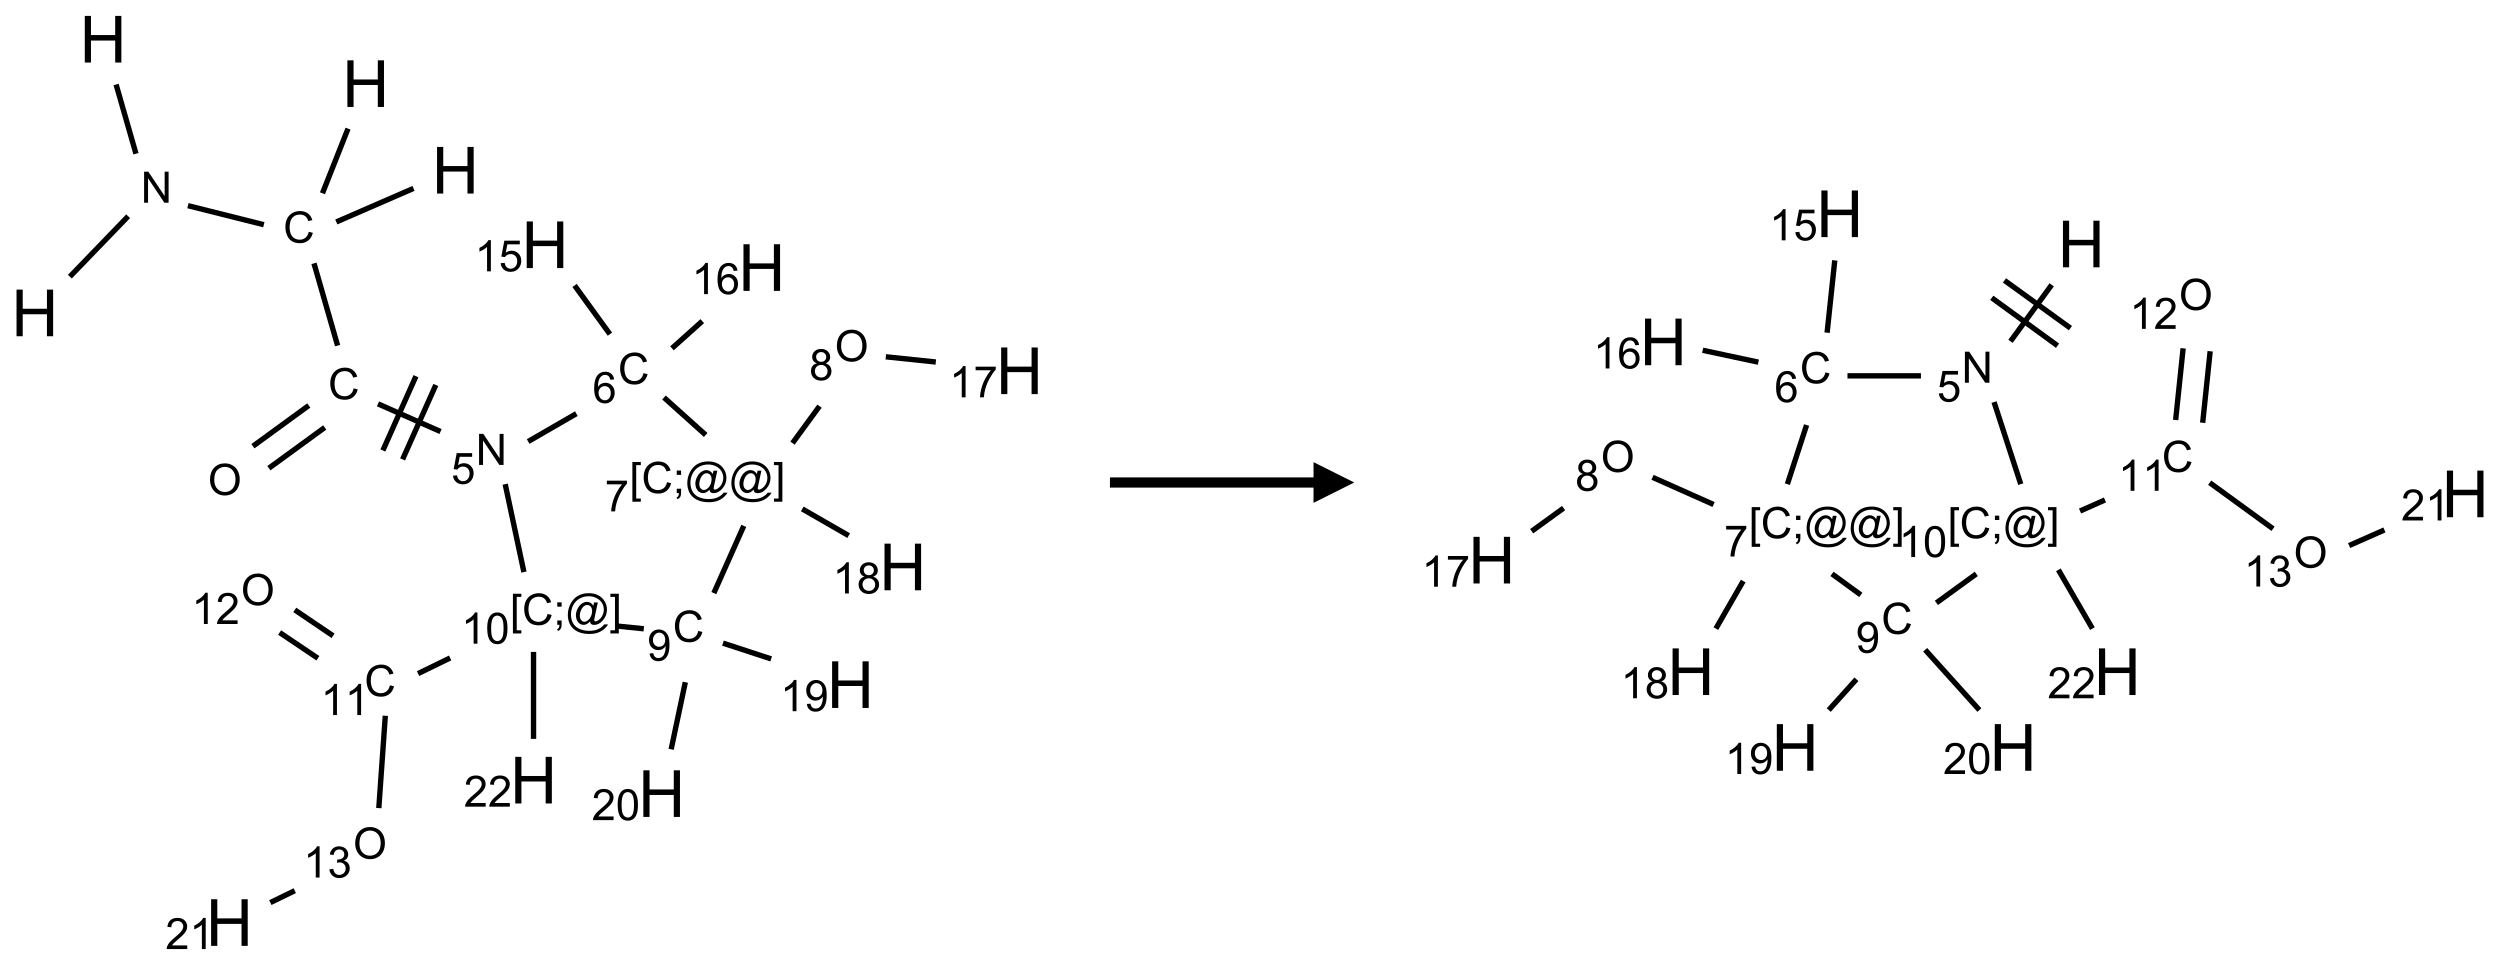 <?xml version="1.0" encoding="UTF-8"?>
<svg xmlns="http://www.w3.org/2000/svg" xmlns:xlink="http://www.w3.org/1999/xlink" width="614" height="237" viewBox="0 0 614 237">
<defs>
<g>
<g id="glyph-0-0">
<path d="M 2 0 L 2 -10 L 10 -10 L 10 0 Z M 2.25 -0.25 L 9.75 -0.25 L 9.75 -9.75 L 2.25 -9.75 Z M 2.25 -0.25 "/>
</g>
<g id="glyph-0-1">
<path d="M 1.281 0 L 1.281 -11.453 L 2.797 -11.453 L 2.797 -6.75 L 8.75 -6.75 L 8.75 -11.453 L 10.266 -11.453 L 10.266 0 L 8.75 0 L 8.75 -5.398 L 2.797 -5.398 L 2.797 0 Z M 1.281 0 "/>
</g>
<g id="glyph-1-0">
<path d="M 1.332 0 L 1.332 -6.668 L 6.668 -6.668 L 6.668 0 Z M 1.5 -0.168 L 6.5 -0.168 L 6.5 -6.5 L 1.5 -6.5 Z M 1.5 -0.168 "/>
</g>
<g id="glyph-1-1">
<path d="M 0.812 0 L 0.812 -7.637 L 1.848 -7.637 L 5.859 -1.641 L 5.859 -7.637 L 6.828 -7.637 L 6.828 0 L 5.793 0 L 1.781 -6 L 1.781 0 Z M 0.812 0 "/>
</g>
<g id="glyph-1-2">
<path d="M 6.27 -2.676 L 7.281 -2.422 C 7.07 -1.594 6.688 -0.961 6.137 -0.523 C 5.586 -0.086 4.914 0.129 4.121 0.129 C 3.297 0.129 2.629 -0.039 2.113 -0.371 C 1.598 -0.707 1.203 -1.191 0.934 -1.828 C 0.664 -2.465 0.531 -3.145 0.531 -3.875 C 0.531 -4.672 0.684 -5.363 0.988 -5.957 C 1.293 -6.547 1.723 -6.996 2.285 -7.305 C 2.844 -7.613 3.461 -7.766 4.137 -7.766 C 4.898 -7.766 5.543 -7.57 6.062 -7.184 C 6.582 -6.793 6.945 -6.246 7.152 -5.543 L 6.156 -5.309 C 5.98 -5.863 5.723 -6.266 5.387 -6.52 C 5.051 -6.773 4.625 -6.902 4.113 -6.902 C 3.527 -6.902 3.039 -6.762 2.645 -6.48 C 2.25 -6.199 1.973 -5.82 1.812 -5.348 C 1.652 -4.871 1.574 -4.383 1.574 -3.879 C 1.574 -3.23 1.668 -2.664 1.855 -2.18 C 2.047 -1.695 2.34 -1.332 2.738 -1.094 C 3.137 -0.855 3.57 -0.734 4.035 -0.734 C 4.602 -0.734 5.082 -0.898 5.473 -1.223 C 5.867 -1.551 6.133 -2.035 6.27 -2.676 Z M 6.27 -2.676 "/>
</g>
<g id="glyph-1-3">
<path d="M 0.516 -3.719 C 0.516 -4.984 0.855 -5.977 1.535 -6.695 C 2.215 -7.414 3.094 -7.77 4.172 -7.77 C 4.875 -7.77 5.512 -7.602 6.078 -7.266 C 6.645 -6.93 7.074 -6.461 7.371 -5.855 C 7.668 -5.254 7.816 -4.57 7.816 -3.809 C 7.816 -3.035 7.66 -2.34 7.348 -1.73 C 7.035 -1.117 6.594 -0.656 6.02 -0.34 C 5.449 -0.027 4.828 0.129 4.168 0.129 C 3.449 0.129 2.805 -0.043 2.238 -0.391 C 1.672 -0.738 1.246 -1.211 0.953 -1.812 C 0.66 -2.414 0.516 -3.047 0.516 -3.719 Z M 1.559 -3.703 C 1.559 -2.781 1.805 -2.059 2.301 -1.527 C 2.793 -1 3.414 -0.734 4.16 -0.734 C 4.922 -0.734 5.547 -1 6.039 -1.535 C 6.531 -2.07 6.777 -2.828 6.777 -3.812 C 6.777 -4.434 6.672 -4.977 6.461 -5.441 C 6.25 -5.902 5.945 -6.262 5.539 -6.52 C 5.133 -6.773 4.68 -6.902 4.176 -6.902 C 3.461 -6.902 2.848 -6.656 2.332 -6.164 C 1.816 -5.672 1.559 -4.852 1.559 -3.703 Z M 1.559 -3.703 "/>
</g>
<g id="glyph-1-4">
<path d="M 0.441 -2 L 1.426 -2.082 C 1.5 -1.605 1.668 -1.242 1.934 -1.004 C 2.199 -0.762 2.52 -0.641 2.895 -0.641 C 3.348 -0.641 3.73 -0.812 4.043 -1.152 C 4.355 -1.492 4.512 -1.941 4.512 -2.504 C 4.512 -3.039 4.359 -3.461 4.059 -3.77 C 3.758 -4.078 3.367 -4.234 2.879 -4.234 C 2.578 -4.234 2.305 -4.164 2.062 -4.027 C 1.82 -3.891 1.629 -3.715 1.488 -3.496 L 0.609 -3.609 L 1.348 -7.531 L 5.145 -7.531 L 5.145 -6.637 L 2.098 -6.637 L 1.688 -4.582 C 2.145 -4.902 2.625 -5.062 3.129 -5.062 C 3.797 -5.062 4.359 -4.832 4.816 -4.371 C 5.277 -3.91 5.504 -3.312 5.504 -2.59 C 5.504 -1.898 5.305 -1.301 4.902 -0.797 C 4.41 -0.18 3.742 0.129 2.895 0.129 C 2.199 0.129 1.633 -0.062 1.195 -0.453 C 0.758 -0.844 0.504 -1.359 0.441 -2 Z M 0.441 -2 "/>
</g>
<g id="glyph-1-5">
<path d="M 5.309 -5.766 L 4.375 -5.691 C 4.293 -6.059 4.172 -6.328 4.02 -6.496 C 3.766 -6.762 3.453 -6.895 3.082 -6.895 C 2.785 -6.895 2.523 -6.812 2.297 -6.645 C 2 -6.43 1.77 -6.117 1.598 -5.703 C 1.43 -5.289 1.34 -4.703 1.332 -3.938 C 1.559 -4.281 1.836 -4.535 2.16 -4.703 C 2.488 -4.871 2.828 -4.953 3.188 -4.953 C 3.812 -4.953 4.344 -4.723 4.785 -4.262 C 5.223 -3.801 5.441 -3.207 5.441 -2.48 C 5.441 -2 5.34 -1.555 5.133 -1.145 C 4.926 -0.73 4.641 -0.418 4.281 -0.199 C 3.922 0.02 3.512 0.129 3.051 0.129 C 2.27 0.129 1.633 -0.156 1.141 -0.73 C 0.648 -1.305 0.402 -2.254 0.402 -3.574 C 0.402 -5.051 0.672 -6.121 1.219 -6.793 C 1.695 -7.375 2.336 -7.668 3.141 -7.668 C 3.742 -7.668 4.234 -7.5 4.617 -7.16 C 5 -6.824 5.23 -6.359 5.309 -5.766 Z M 1.48 -2.473 C 1.48 -2.152 1.547 -1.844 1.684 -1.547 C 1.82 -1.25 2.016 -1.027 2.262 -0.871 C 2.508 -0.719 2.766 -0.641 3.035 -0.641 C 3.434 -0.641 3.773 -0.801 4.059 -1.121 C 4.344 -1.441 4.484 -1.875 4.484 -2.422 C 4.484 -2.949 4.344 -3.367 4.062 -3.668 C 3.781 -3.973 3.426 -4.125 3 -4.125 C 2.578 -4.125 2.219 -3.973 1.922 -3.668 C 1.625 -3.363 1.48 -2.969 1.48 -2.473 Z M 1.48 -2.473 "/>
</g>
<g id="glyph-1-6">
<path d="M 3.973 0 L 3.035 0 L 3.035 -5.973 C 2.809 -5.758 2.516 -5.543 2.148 -5.328 C 1.781 -5.113 1.453 -4.953 1.16 -4.844 L 1.16 -5.75 C 1.684 -5.996 2.145 -6.297 2.535 -6.645 C 2.93 -6.996 3.207 -7.336 3.371 -7.668 L 3.973 -7.668 Z M 3.973 0 "/>
</g>
<g id="glyph-1-7">
<path d="M 0.723 2.121 L 0.723 -7.637 L 2.793 -7.637 L 2.793 -6.859 L 1.66 -6.859 L 1.66 1.344 L 2.793 1.344 L 2.793 2.121 Z M 0.723 2.121 "/>
</g>
<g id="glyph-1-8">
<path d="M 0.949 -4.465 L 0.949 -5.531 L 2.016 -5.531 L 2.016 -4.465 Z M 0.949 0 L 0.949 -1.066 L 2.016 -1.066 L 2.016 0 C 2.016 0.391 1.945 0.711 1.809 0.949 C 1.668 1.191 1.449 1.379 1.145 1.512 L 0.887 1.109 C 1.082 1.023 1.23 0.895 1.324 0.727 C 1.418 0.559 1.469 0.316 1.48 0 Z M 0.949 0 "/>
</g>
<g id="glyph-1-9">
<path d="M 6.047 -0.848 C 5.82 -0.59 5.57 -0.379 5.289 -0.223 C 5.008 -0.062 4.73 0.016 4.449 0.016 C 4.141 0.016 3.84 -0.074 3.547 -0.254 C 3.254 -0.434 3.02 -0.715 2.836 -1.09 C 2.652 -1.465 2.562 -1.875 2.562 -2.324 C 2.562 -2.875 2.703 -3.43 2.988 -3.98 C 3.27 -4.535 3.621 -4.953 4.043 -5.23 C 4.461 -5.508 4.871 -5.645 5.266 -5.645 C 5.566 -5.645 5.855 -5.566 6.129 -5.41 C 6.402 -5.25 6.641 -5.012 6.84 -4.688 L 7.016 -5.496 L 7.949 -5.496 L 7.199 -2 C 7.094 -1.516 7.043 -1.246 7.043 -1.191 C 7.043 -1.098 7.078 -1.02 7.148 -0.949 C 7.219 -0.883 7.305 -0.848 7.406 -0.848 C 7.59 -0.848 7.832 -0.953 8.129 -1.168 C 8.527 -1.445 8.84 -1.816 9.07 -2.285 C 9.301 -2.75 9.418 -3.234 9.418 -3.73 C 9.418 -4.309 9.27 -4.852 8.973 -5.355 C 8.676 -5.859 8.23 -6.262 7.645 -6.562 C 7.055 -6.863 6.406 -7.016 5.691 -7.016 C 4.879 -7.016 4.137 -6.824 3.465 -6.445 C 2.793 -6.066 2.273 -5.52 1.902 -4.809 C 1.535 -4.098 1.348 -3.34 1.348 -2.527 C 1.348 -1.676 1.535 -0.941 1.902 -0.328 C 2.273 0.285 2.809 0.742 3.508 1.035 C 4.207 1.328 4.984 1.473 5.832 1.473 C 6.742 1.473 7.504 1.32 8.121 1.016 C 8.734 0.711 9.195 0.34 9.5 -0.098 L 10.441 -0.098 C 10.266 0.266 9.961 0.637 9.531 1.016 C 9.102 1.395 8.59 1.695 7.996 1.914 C 7.402 2.133 6.688 2.246 5.848 2.246 C 5.078 2.246 4.367 2.145 3.715 1.949 C 3.066 1.75 2.512 1.453 2.051 1.055 C 1.594 0.656 1.25 0.199 1.016 -0.316 C 0.723 -0.973 0.578 -1.684 0.578 -2.441 C 0.578 -3.289 0.75 -4.098 1.098 -4.863 C 1.523 -5.805 2.125 -6.527 2.902 -7.027 C 3.684 -7.527 4.629 -7.777 5.738 -7.777 C 6.602 -7.777 7.375 -7.602 8.059 -7.246 C 8.746 -6.895 9.285 -6.371 9.684 -5.672 C 10.02 -5.07 10.188 -4.418 10.188 -3.715 C 10.188 -2.707 9.832 -1.812 9.125 -1.031 C 8.492 -0.328 7.801 0.02 7.051 0.02 C 6.812 0.02 6.617 -0.016 6.473 -0.09 C 6.324 -0.16 6.215 -0.266 6.145 -0.402 C 6.102 -0.488 6.066 -0.637 6.047 -0.848 Z M 3.527 -2.262 C 3.527 -1.785 3.641 -1.414 3.863 -1.152 C 4.09 -0.887 4.348 -0.754 4.641 -0.754 C 4.836 -0.754 5.039 -0.812 5.254 -0.93 C 5.469 -1.047 5.676 -1.219 5.871 -1.449 C 6.066 -1.676 6.23 -1.969 6.355 -2.32 C 6.48 -2.672 6.543 -3.027 6.543 -3.379 C 6.543 -3.852 6.426 -4.219 6.191 -4.48 C 5.957 -4.738 5.672 -4.871 5.332 -4.871 C 5.109 -4.871 4.902 -4.812 4.707 -4.699 C 4.512 -4.586 4.32 -4.406 4.137 -4.156 C 3.953 -3.906 3.805 -3.602 3.691 -3.246 C 3.582 -2.887 3.527 -2.559 3.527 -2.262 Z M 3.527 -2.262 "/>
</g>
<g id="glyph-1-10">
<path d="M 2.27 2.121 L 0.203 2.121 L 0.203 1.344 L 1.332 1.344 L 1.332 -6.859 L 0.203 -6.859 L 0.203 -7.637 L 2.27 -7.637 Z M 2.27 2.121 "/>
</g>
<g id="glyph-1-11">
<path d="M 0.504 -6.637 L 0.504 -7.535 L 5.449 -7.535 L 5.449 -6.809 C 4.961 -6.289 4.48 -5.602 4.004 -4.746 C 3.527 -3.887 3.156 -3.004 2.895 -2.098 C 2.707 -1.461 2.59 -0.762 2.535 0 L 1.574 0 C 1.582 -0.602 1.703 -1.328 1.926 -2.176 C 2.152 -3.027 2.477 -3.848 2.898 -4.637 C 3.32 -5.426 3.77 -6.094 4.246 -6.637 Z M 0.504 -6.637 "/>
</g>
<g id="glyph-1-12">
<path d="M 1.887 -4.141 C 1.496 -4.281 1.207 -4.484 1.02 -4.75 C 0.832 -5.016 0.738 -5.328 0.738 -5.699 C 0.738 -6.254 0.938 -6.719 1.34 -7.098 C 1.738 -7.477 2.27 -7.668 2.934 -7.668 C 3.598 -7.668 4.137 -7.473 4.543 -7.086 C 4.949 -6.699 5.152 -6.227 5.152 -5.672 C 5.152 -5.316 5.059 -5.008 4.871 -4.746 C 4.688 -4.484 4.406 -4.281 4.027 -4.141 C 4.496 -3.988 4.852 -3.742 5.098 -3.402 C 5.34 -3.062 5.465 -2.656 5.465 -2.184 C 5.465 -1.531 5.234 -0.98 4.77 -0.535 C 4.309 -0.09 3.703 0.129 2.949 0.129 C 2.195 0.129 1.586 -0.094 1.125 -0.539 C 0.664 -0.984 0.434 -1.543 0.434 -2.207 C 0.434 -2.703 0.559 -3.121 0.809 -3.457 C 1.062 -3.793 1.422 -4.02 1.887 -4.141 Z M 1.699 -5.73 C 1.699 -5.367 1.812 -5.074 2.047 -4.844 C 2.281 -4.613 2.582 -4.5 2.953 -4.5 C 3.312 -4.5 3.609 -4.613 3.84 -4.84 C 4.07 -5.066 4.188 -5.348 4.188 -5.676 C 4.188 -6.02 4.07 -6.309 3.832 -6.543 C 3.594 -6.777 3.297 -6.895 2.941 -6.895 C 2.586 -6.895 2.289 -6.781 2.051 -6.551 C 1.816 -6.324 1.699 -6.047 1.699 -5.73 Z M 1.395 -2.203 C 1.395 -1.938 1.461 -1.676 1.586 -1.426 C 1.711 -1.176 1.902 -0.984 2.152 -0.848 C 2.402 -0.711 2.672 -0.641 2.957 -0.641 C 3.406 -0.641 3.777 -0.785 4.066 -1.074 C 4.359 -1.363 4.504 -1.727 4.504 -2.172 C 4.504 -2.625 4.355 -2.996 4.055 -3.293 C 3.754 -3.586 3.379 -3.734 2.926 -3.734 C 2.484 -3.734 2.121 -3.59 1.832 -3.297 C 1.543 -3.004 1.395 -2.641 1.395 -2.203 Z M 1.395 -2.203 "/>
</g>
<g id="glyph-1-13">
<path d="M 0.582 -1.766 L 1.484 -1.848 C 1.562 -1.426 1.707 -1.117 1.922 -0.926 C 2.137 -0.734 2.414 -0.641 2.75 -0.641 C 3.039 -0.641 3.289 -0.707 3.508 -0.84 C 3.727 -0.973 3.902 -1.148 4.043 -1.367 C 4.18 -1.586 4.297 -1.887 4.391 -2.262 C 4.484 -2.637 4.531 -3.016 4.531 -3.406 C 4.531 -3.449 4.531 -3.512 4.527 -3.594 C 4.34 -3.297 4.082 -3.055 3.758 -2.867 C 3.434 -2.68 3.082 -2.59 2.703 -2.59 C 2.07 -2.59 1.535 -2.816 1.098 -3.277 C 0.66 -3.734 0.441 -4.34 0.441 -5.09 C 0.441 -5.863 0.672 -6.484 1.129 -6.957 C 1.586 -7.43 2.156 -7.668 2.844 -7.668 C 3.34 -7.668 3.793 -7.531 4.207 -7.266 C 4.617 -7 4.93 -6.617 5.145 -6.121 C 5.355 -5.629 5.465 -4.91 5.465 -3.973 C 5.465 -2.996 5.359 -2.223 5.145 -1.645 C 4.934 -1.066 4.617 -0.625 4.199 -0.324 C 3.781 -0.02 3.293 0.129 2.73 0.129 C 2.133 0.129 1.645 -0.035 1.266 -0.367 C 0.887 -0.699 0.66 -1.164 0.582 -1.766 Z M 4.422 -5.137 C 4.422 -5.676 4.277 -6.102 3.992 -6.418 C 3.707 -6.734 3.359 -6.891 2.957 -6.891 C 2.543 -6.891 2.18 -6.719 1.871 -6.379 C 1.562 -6.039 1.406 -5.598 1.406 -5.059 C 1.406 -4.57 1.555 -4.176 1.848 -3.871 C 2.141 -3.566 2.5 -3.418 2.934 -3.418 C 3.367 -3.418 3.723 -3.57 4.004 -3.871 C 4.281 -4.176 4.422 -4.598 4.422 -5.137 Z M 4.422 -5.137 "/>
</g>
<g id="glyph-1-14">
<path d="M 5.371 -0.902 L 5.371 0 L 0.324 0 C 0.316 -0.227 0.352 -0.441 0.434 -0.652 C 0.562 -0.996 0.766 -1.332 1.051 -1.668 C 1.332 -2 1.742 -2.387 2.277 -2.824 C 3.105 -3.504 3.668 -4.043 3.957 -4.441 C 4.25 -4.84 4.395 -5.215 4.395 -5.566 C 4.395 -5.938 4.262 -6.254 3.996 -6.508 C 3.73 -6.762 3.387 -6.891 2.957 -6.891 C 2.508 -6.891 2.145 -6.754 1.875 -6.484 C 1.605 -6.215 1.469 -5.84 1.465 -5.359 L 0.5 -5.457 C 0.566 -6.176 0.812 -6.727 1.246 -7.102 C 1.676 -7.477 2.254 -7.668 2.98 -7.668 C 3.711 -7.668 4.293 -7.465 4.719 -7.059 C 5.145 -6.652 5.359 -6.148 5.359 -5.547 C 5.359 -5.242 5.297 -4.941 5.172 -4.645 C 5.047 -4.352 4.84 -4.039 4.551 -3.715 C 4.262 -3.387 3.777 -2.938 3.105 -2.371 C 2.543 -1.898 2.18 -1.578 2.02 -1.41 C 1.859 -1.242 1.73 -1.07 1.625 -0.902 Z M 5.371 -0.902 "/>
</g>
<g id="glyph-1-15">
<path d="M 0.441 -3.766 C 0.441 -4.668 0.535 -5.395 0.723 -5.945 C 0.906 -6.496 1.184 -6.922 1.551 -7.219 C 1.918 -7.516 2.375 -7.668 2.934 -7.668 C 3.344 -7.668 3.703 -7.586 4.012 -7.418 C 4.32 -7.254 4.574 -7.016 4.777 -6.707 C 4.977 -6.395 5.137 -6.016 5.25 -5.57 C 5.363 -5.125 5.422 -4.523 5.422 -3.766 C 5.422 -2.871 5.328 -2.148 5.145 -1.598 C 4.961 -1.047 4.688 -0.621 4.32 -0.32 C 3.953 -0.02 3.492 0.129 2.934 0.129 C 2.195 0.129 1.617 -0.133 1.199 -0.66 C 0.695 -1.297 0.441 -2.332 0.441 -3.766 Z M 1.406 -3.766 C 1.406 -2.512 1.555 -1.68 1.848 -1.262 C 2.141 -0.848 2.5 -0.641 2.934 -0.641 C 3.363 -0.641 3.727 -0.848 4.02 -1.266 C 4.312 -1.684 4.457 -2.516 4.457 -3.766 C 4.457 -5.023 4.312 -5.859 4.02 -6.27 C 3.727 -6.684 3.359 -6.891 2.922 -6.891 C 2.492 -6.891 2.148 -6.707 1.891 -6.344 C 1.566 -5.879 1.406 -5.02 1.406 -3.766 Z M 1.406 -3.766 "/>
</g>
<g id="glyph-1-16">
<path d="M 0.449 -2.016 L 1.387 -2.141 C 1.492 -1.609 1.676 -1.227 1.934 -0.992 C 2.191 -0.758 2.508 -0.641 2.879 -0.641 C 3.32 -0.641 3.695 -0.793 3.996 -1.098 C 4.301 -1.402 4.453 -1.781 4.453 -2.234 C 4.453 -2.664 4.312 -3.02 4.031 -3.301 C 3.75 -3.578 3.391 -3.719 2.957 -3.719 C 2.781 -3.719 2.562 -3.684 2.297 -3.613 L 2.402 -4.438 C 2.465 -4.43 2.516 -4.426 2.551 -4.426 C 2.949 -4.426 3.312 -4.531 3.629 -4.738 C 3.949 -4.949 4.109 -5.27 4.109 -5.703 C 4.109 -6.047 3.992 -6.332 3.762 -6.559 C 3.527 -6.785 3.227 -6.895 2.859 -6.895 C 2.496 -6.895 2.191 -6.781 1.949 -6.551 C 1.707 -6.324 1.547 -5.98 1.48 -5.52 L 0.543 -5.688 C 0.656 -6.316 0.918 -6.805 1.324 -7.148 C 1.73 -7.492 2.234 -7.668 2.84 -7.668 C 3.254 -7.668 3.641 -7.578 3.988 -7.398 C 4.34 -7.219 4.609 -6.977 4.793 -6.668 C 4.98 -6.359 5.074 -6.031 5.074 -5.684 C 5.074 -5.352 4.984 -5.051 4.809 -4.781 C 4.629 -4.512 4.367 -4.297 4.02 -4.137 C 4.473 -4.031 4.824 -3.816 5.074 -3.488 C 5.324 -3.16 5.449 -2.75 5.449 -2.254 C 5.449 -1.59 5.203 -1.023 4.719 -0.559 C 4.234 -0.098 3.617 0.137 2.875 0.137 C 2.203 0.137 1.648 -0.062 1.207 -0.465 C 0.762 -0.863 0.512 -1.379 0.449 -2.016 Z M 0.449 -2.016 "/>
</g>
</g>
</defs>
<path fill="none" stroke-width="0.033" stroke-linecap="butt" stroke-linejoin="miter" stroke="rgb(0%, 0%, 0%)" stroke-opacity="1" stroke-miterlimit="10" d="M 0.215 1.458 L 0.573 1.087 " transform="matrix(40, 0, 0, 40, 8.555, 9.631)"/>
<path fill="none" stroke-width="0.033" stroke-linecap="butt" stroke-linejoin="miter" stroke="rgb(0%, 0%, 0%)" stroke-opacity="1" stroke-miterlimit="10" d="M 0.621 0.703 L 0.499 0.278 " transform="matrix(40, 0, 0, 40, 8.555, 9.631)"/>
<path fill="none" stroke-width="0.033" stroke-linecap="butt" stroke-linejoin="miter" stroke="rgb(0%, 0%, 0%)" stroke-opacity="1" stroke-miterlimit="10" d="M 0.94 1.022 L 1.406 1.139 " transform="matrix(40, 0, 0, 40, 8.555, 9.631)"/>
<path fill="none" stroke-width="0.033" stroke-linecap="butt" stroke-linejoin="miter" stroke="rgb(0%, 0%, 0%)" stroke-opacity="1" stroke-miterlimit="10" d="M 1.851 1.122 L 2.325 0.916 " transform="matrix(40, 0, 0, 40, 8.555, 9.631)"/>
<path fill="none" stroke-width="0.033" stroke-linecap="butt" stroke-linejoin="miter" stroke="rgb(0%, 0%, 0%)" stroke-opacity="1" stroke-miterlimit="10" d="M 1.766 0.946 L 1.923 0.549 " transform="matrix(40, 0, 0, 40, 8.555, 9.631)"/>
<path fill="none" stroke-width="0.033" stroke-linecap="butt" stroke-linejoin="miter" stroke="rgb(0%, 0%, 0%)" stroke-opacity="1" stroke-miterlimit="10" d="M 1.714 1.376 L 1.859 1.881 " transform="matrix(40, 0, 0, 40, 8.555, 9.631)"/>
<path fill="none" stroke-width="0.033" stroke-linecap="butt" stroke-linejoin="miter" stroke="rgb(0%, 0%, 0%)" stroke-opacity="1" stroke-miterlimit="10" d="M 1.682 2.249 L 1.339 2.499 " transform="matrix(40, 0, 0, 40, 8.555, 9.631)"/>
<path fill="none" stroke-width="0.033" stroke-linecap="butt" stroke-linejoin="miter" stroke="rgb(0%, 0%, 0%)" stroke-opacity="1" stroke-miterlimit="10" d="M 1.78 2.384 L 1.437 2.634 " transform="matrix(40, 0, 0, 40, 8.555, 9.631)"/>
<path fill="none" stroke-width="0.033" stroke-linecap="butt" stroke-linejoin="miter" stroke="rgb(0%, 0%, 0%)" stroke-opacity="1" stroke-miterlimit="10" d="M 2.107 2.239 L 2.491 2.409 " transform="matrix(40, 0, 0, 40, 8.555, 9.631)"/>
<path fill="none" stroke-width="0.033" stroke-linecap="butt" stroke-linejoin="miter" stroke="rgb(0%, 0%, 0%)" stroke-opacity="1" stroke-miterlimit="10" d="M 2.258 2.58 L 2.462 2.123 " transform="matrix(40, 0, 0, 40, 8.555, 9.631)"/>
<path fill="none" stroke-width="0.033" stroke-linecap="butt" stroke-linejoin="miter" stroke="rgb(0%, 0%, 0%)" stroke-opacity="1" stroke-miterlimit="10" d="M 2.137 2.525 L 2.34 2.069 " transform="matrix(40, 0, 0, 40, 8.555, 9.631)"/>
<path fill="none" stroke-width="0.033" stroke-linecap="butt" stroke-linejoin="miter" stroke="rgb(0%, 0%, 0%)" stroke-opacity="1" stroke-miterlimit="10" d="M 3.029 2.47 L 3.325 2.299 " transform="matrix(40, 0, 0, 40, 8.555, 9.631)"/>
<path fill="none" stroke-width="0.033" stroke-linecap="butt" stroke-linejoin="miter" stroke="rgb(0%, 0%, 0%)" stroke-opacity="1" stroke-miterlimit="10" d="M 3.531 1.811 L 3.314 1.512 " transform="matrix(40, 0, 0, 40, 8.555, 9.631)"/>
<path fill="none" stroke-width="0.033" stroke-linecap="butt" stroke-linejoin="miter" stroke="rgb(0%, 0%, 0%)" stroke-opacity="1" stroke-miterlimit="10" d="M 3.912 1.898 L 4.098 1.731 " transform="matrix(40, 0, 0, 40, 8.555, 9.631)"/>
<path fill="none" stroke-width="0.033" stroke-linecap="butt" stroke-linejoin="miter" stroke="rgb(0%, 0%, 0%)" stroke-opacity="1" stroke-miterlimit="10" d="M 3.863 2.2 L 4.119 2.43 " transform="matrix(40, 0, 0, 40, 8.555, 9.631)"/>
<path fill="none" stroke-width="0.033" stroke-linecap="butt" stroke-linejoin="miter" stroke="rgb(0%, 0%, 0%)" stroke-opacity="1" stroke-miterlimit="10" d="M 4.652 2.48 L 4.818 2.253 " transform="matrix(40, 0, 0, 40, 8.555, 9.631)"/>
<path fill="none" stroke-width="0.033" stroke-linecap="butt" stroke-linejoin="miter" stroke="rgb(0%, 0%, 0%)" stroke-opacity="1" stroke-miterlimit="10" d="M 5.225 1.95 L 5.532 1.982 " transform="matrix(40, 0, 0, 40, 8.555, 9.631)"/>
<path fill="none" stroke-width="0.033" stroke-linecap="butt" stroke-linejoin="miter" stroke="rgb(0%, 0%, 0%)" stroke-opacity="1" stroke-miterlimit="10" d="M 4.712 2.884 L 4.997 3.048 " transform="matrix(40, 0, 0, 40, 8.555, 9.631)"/>
<path fill="none" stroke-width="0.033" stroke-linecap="butt" stroke-linejoin="miter" stroke="rgb(0%, 0%, 0%)" stroke-opacity="1" stroke-miterlimit="10" d="M 4.353 2.988 L 4.169 3.401 " transform="matrix(40, 0, 0, 40, 8.555, 9.631)"/>
<path fill="none" stroke-width="0.033" stroke-linecap="butt" stroke-linejoin="miter" stroke="rgb(0%, 0%, 0%)" stroke-opacity="1" stroke-miterlimit="10" d="M 4.225 3.708 L 4.521 3.805 " transform="matrix(40, 0, 0, 40, 8.555, 9.631)"/>
<path fill="none" stroke-width="0.033" stroke-linecap="butt" stroke-linejoin="miter" stroke="rgb(0%, 0%, 0%)" stroke-opacity="1" stroke-miterlimit="10" d="M 3.994 3.948 L 3.907 4.36 " transform="matrix(40, 0, 0, 40, 8.555, 9.631)"/>
<path fill="none" stroke-width="0.033" stroke-linecap="butt" stroke-linejoin="miter" stroke="rgb(0%, 0%, 0%)" stroke-opacity="1" stroke-miterlimit="10" d="M 3.739 3.62 L 3.573 3.603 " transform="matrix(40, 0, 0, 40, 8.555, 9.631)"/>
<path fill="none" stroke-width="0.033" stroke-linecap="butt" stroke-linejoin="miter" stroke="rgb(0%, 0%, 0%)" stroke-opacity="1" stroke-miterlimit="10" d="M 3.003 3.272 L 2.888 2.732 " transform="matrix(40, 0, 0, 40, 8.555, 9.631)"/>
<path fill="none" stroke-width="0.033" stroke-linecap="butt" stroke-linejoin="miter" stroke="rgb(0%, 0%, 0%)" stroke-opacity="1" stroke-miterlimit="10" d="M 2.55 3.799 L 2.353 3.895 " transform="matrix(40, 0, 0, 40, 8.555, 9.631)"/>
<path fill="none" stroke-width="0.033" stroke-linecap="butt" stroke-linejoin="miter" stroke="rgb(0%, 0%, 0%)" stroke-opacity="1" stroke-miterlimit="10" d="M 1.831 3.663 L 1.596 3.504 " transform="matrix(40, 0, 0, 40, 8.555, 9.631)"/>
<path fill="none" stroke-width="0.033" stroke-linecap="butt" stroke-linejoin="miter" stroke="rgb(0%, 0%, 0%)" stroke-opacity="1" stroke-miterlimit="10" d="M 1.738 3.801 L 1.503 3.643 " transform="matrix(40, 0, 0, 40, 8.555, 9.631)"/>
<path fill="none" stroke-width="0.033" stroke-linecap="butt" stroke-linejoin="miter" stroke="rgb(0%, 0%, 0%)" stroke-opacity="1" stroke-miterlimit="10" d="M 2.152 4.154 L 2.112 4.721 " transform="matrix(40, 0, 0, 40, 8.555, 9.631)"/>
<path fill="none" stroke-width="0.033" stroke-linecap="butt" stroke-linejoin="miter" stroke="rgb(0%, 0%, 0%)" stroke-opacity="1" stroke-miterlimit="10" d="M 1.596 5.228 L 1.446 5.301 " transform="matrix(40, 0, 0, 40, 8.555, 9.631)"/>
<path fill="none" stroke-width="0.033" stroke-linecap="butt" stroke-linejoin="miter" stroke="rgb(0%, 0%, 0%)" stroke-opacity="1" stroke-miterlimit="10" d="M 3.062 3.762 L 3.062 4.296 " transform="matrix(40, 0, 0, 40, 8.555, 9.631)"/>
<g fill="rgb(0%, 0%, 0%)" fill-opacity="1">
<use xlink:href="#glyph-0-1" x="2.781" y="82.582"/>
</g>
<g fill="rgb(0%, 0%, 0%)" fill-opacity="1">
<use xlink:href="#glyph-1-1" x="34.578" y="49.793"/>
</g>
<g fill="rgb(0%, 0%, 0%)" fill-opacity="1">
<use xlink:href="#glyph-0-1" x="19.543" y="15.359"/>
</g>
<g fill="rgb(0%, 0%, 0%)" fill-opacity="1">
<use xlink:href="#glyph-1-2" x="69.559" y="59.602"/>
</g>
<g fill="rgb(0%, 0%, 0%)" fill-opacity="1">
<use xlink:href="#glyph-0-1" x="106.062" y="47.535"/>
</g>
<g fill="rgb(0%, 0%, 0%)" fill-opacity="1">
<use xlink:href="#glyph-0-1" x="84.039" y="26.27"/>
</g>
<g fill="rgb(0%, 0%, 0%)" fill-opacity="1">
<use xlink:href="#glyph-1-2" x="80.586" y="98.055"/>
</g>
<g fill="rgb(0%, 0%, 0%)" fill-opacity="1">
<use xlink:href="#glyph-1-3" x="51.062" y="121.57"/>
</g>
<g fill="rgb(0%, 0%, 0%)" fill-opacity="1">
<use xlink:href="#glyph-1-1" x="116.848" y="114.191"/>
</g>
<g fill="rgb(0%, 0%, 0%)" fill-opacity="1">
<use xlink:href="#glyph-1-4" x="110.816" y="118.824"/>
</g>
<g fill="rgb(0%, 0%, 0%)" fill-opacity="1">
<use xlink:href="#glyph-1-2" x="151.77" y="94.324"/>
</g>
<g fill="rgb(0%, 0%, 0%)" fill-opacity="1">
<use xlink:href="#glyph-1-5" x="145.523" y="98.957"/>
</g>
<g fill="rgb(0%, 0%, 0%)" fill-opacity="1">
<use xlink:href="#glyph-0-1" x="128.078" y="65.844"/>
</g>
<g fill="rgb(0%, 0%, 0%)" fill-opacity="1">
<use xlink:href="#glyph-1-6" x="116.586" y="66.637"/>
<use xlink:href="#glyph-1-4" x="122.518" y="66.637"/>
</g>
<g fill="rgb(0%, 0%, 0%)" fill-opacity="1">
<use xlink:href="#glyph-0-1" x="181.316" y="71.441"/>
</g>
<g fill="rgb(0%, 0%, 0%)" fill-opacity="1">
<use xlink:href="#glyph-1-6" x="169.887" y="72.234"/>
<use xlink:href="#glyph-1-5" x="175.819" y="72.234"/>
</g>
<g fill="rgb(0%, 0%, 0%)" fill-opacity="1">
<use xlink:href="#glyph-1-7" x="154.59" y="121.098"/>
<use xlink:href="#glyph-1-2" x="157.553" y="121.098"/>
<use xlink:href="#glyph-1-8" x="165.257" y="121.098"/>
<use xlink:href="#glyph-1-9" x="168.22" y="121.098"/>
<use xlink:href="#glyph-1-9" x="179.048" y="121.098"/>
<use xlink:href="#glyph-1-10" x="189.876" y="121.098"/>
</g>
<g fill="rgb(0%, 0%, 0%)" fill-opacity="1">
<use xlink:href="#glyph-1-11" x="148.535" y="125.594"/>
</g>
<g fill="rgb(0%, 0%, 0%)" fill-opacity="1">
<use xlink:href="#glyph-1-3" x="205.02" y="88.73"/>
</g>
<g fill="rgb(0%, 0%, 0%)" fill-opacity="1">
<use xlink:href="#glyph-1-12" x="198.738" y="93.363"/>
</g>
<g fill="rgb(0%, 0%, 0%)" fill-opacity="1">
<use xlink:href="#glyph-0-1" x="244.605" y="96.793"/>
</g>
<g fill="rgb(0%, 0%, 0%)" fill-opacity="1">
<use xlink:href="#glyph-1-6" x="233.172" y="97.582"/>
<use xlink:href="#glyph-1-11" x="239.104" y="97.582"/>
</g>
<g fill="rgb(0%, 0%, 0%)" fill-opacity="1">
<use xlink:href="#glyph-0-1" x="215.957" y="144.973"/>
</g>
<g fill="rgb(0%, 0%, 0%)" fill-opacity="1">
<use xlink:href="#glyph-1-6" x="204.504" y="145.762"/>
<use xlink:href="#glyph-1-12" x="210.436" y="145.762"/>
</g>
<g fill="rgb(0%, 0%, 0%)" fill-opacity="1">
<use xlink:href="#glyph-1-2" x="165.227" y="157.629"/>
</g>
<g fill="rgb(0%, 0%, 0%)" fill-opacity="1">
<use xlink:href="#glyph-1-13" x="158.957" y="162.266"/>
</g>
<g fill="rgb(0%, 0%, 0%)" fill-opacity="1">
<use xlink:href="#glyph-0-1" x="203.086" y="173.875"/>
</g>
<g fill="rgb(0%, 0%, 0%)" fill-opacity="1">
<use xlink:href="#glyph-1-6" x="191.637" y="174.664"/>
<use xlink:href="#glyph-1-13" x="197.569" y="174.664"/>
</g>
<g fill="rgb(0%, 0%, 0%)" fill-opacity="1">
<use xlink:href="#glyph-0-1" x="156.73" y="200.641"/>
</g>
<g fill="rgb(0%, 0%, 0%)" fill-opacity="1">
<use xlink:href="#glyph-1-14" x="145.324" y="201.43"/>
<use xlink:href="#glyph-1-15" x="151.257" y="201.43"/>
</g>
<g fill="rgb(0%, 0%, 0%)" fill-opacity="1">
<use xlink:href="#glyph-1-7" x="125.25" y="153.457"/>
<use xlink:href="#glyph-1-2" x="128.214" y="153.457"/>
<use xlink:href="#glyph-1-8" x="135.917" y="153.457"/>
<use xlink:href="#glyph-1-9" x="138.88" y="153.457"/>
<use xlink:href="#glyph-1-10" x="149.708" y="153.457"/>
</g>
<g fill="rgb(0%, 0%, 0%)" fill-opacity="1">
<use xlink:href="#glyph-1-6" x="113.285" y="158.086"/>
<use xlink:href="#glyph-1-15" x="119.217" y="158.086"/>
</g>
<g fill="rgb(0%, 0%, 0%)" fill-opacity="1">
<use xlink:href="#glyph-1-2" x="89.492" y="170.984"/>
</g>
<g fill="rgb(0%, 0%, 0%)" fill-opacity="1">
<use xlink:href="#glyph-1-6" x="78.781" y="175.621"/>
<use xlink:href="#glyph-1-6" x="84.714" y="175.621"/>
</g>
<g fill="rgb(0%, 0%, 0%)" fill-opacity="1">
<use xlink:href="#glyph-1-3" x="59.168" y="148.621"/>
</g>
<g fill="rgb(0%, 0%, 0%)" fill-opacity="1">
<use xlink:href="#glyph-1-6" x="47.047" y="153.25"/>
<use xlink:href="#glyph-1-14" x="52.979" y="153.25"/>
</g>
<g fill="rgb(0%, 0%, 0%)" fill-opacity="1">
<use xlink:href="#glyph-1-3" x="86.719" y="210.891"/>
</g>
<g fill="rgb(0%, 0%, 0%)" fill-opacity="1">
<use xlink:href="#glyph-1-6" x="74.516" y="215.523"/>
<use xlink:href="#glyph-1-16" x="80.448" y="215.523"/>
</g>
<g fill="rgb(0%, 0%, 0%)" fill-opacity="1">
<use xlink:href="#glyph-0-1" x="50.57" y="232.305"/>
</g>
<g fill="rgb(0%, 0%, 0%)" fill-opacity="1">
<use xlink:href="#glyph-1-14" x="40.613" y="233.098"/>
<use xlink:href="#glyph-1-6" x="46.546" y="233.098"/>
</g>
<g fill="rgb(0%, 0%, 0%)" fill-opacity="1">
<use xlink:href="#glyph-0-1" x="125.266" y="197.332"/>
</g>
<g fill="rgb(0%, 0%, 0%)" fill-opacity="1">
<use xlink:href="#glyph-1-14" x="113.91" y="198.125"/>
<use xlink:href="#glyph-1-14" x="119.842" y="198.125"/>
</g>
<path fill-rule="nonzero" fill="rgb(0%, 0%, 0%)" fill-opacity="1" d="M 272.602 119.75 L 322.602 119.75 L 322.602 123.5 L 332.602 118.5 L 322.602 113.5 L 322.602 117.25 L 272.602 117.25 "/>
<path fill="none" stroke-width="0.033" stroke-linecap="butt" stroke-linejoin="miter" stroke="rgb(0%, 0%, 0%)" stroke-opacity="1" stroke-miterlimit="10" d="M 3.438 0.436 L 3.185 0.783 " transform="matrix(40, 0, 0, 40, 366.379, 52.508)"/>
<path fill="none" stroke-width="0.033" stroke-linecap="butt" stroke-linejoin="miter" stroke="rgb(0%, 0%, 0%)" stroke-opacity="1" stroke-miterlimit="10" d="M 3.07 0.516 L 3.474 0.81 " transform="matrix(40, 0, 0, 40, 366.379, 52.508)"/>
<path fill="none" stroke-width="0.033" stroke-linecap="butt" stroke-linejoin="miter" stroke="rgb(0%, 0%, 0%)" stroke-opacity="1" stroke-miterlimit="10" d="M 3.148 0.409 L 3.553 0.702 " transform="matrix(40, 0, 0, 40, 366.379, 52.508)"/>
<path fill="none" stroke-width="0.033" stroke-linecap="butt" stroke-linejoin="miter" stroke="rgb(0%, 0%, 0%)" stroke-opacity="1" stroke-miterlimit="10" d="M 2.635 0.995 L 2.184 0.995 " transform="matrix(40, 0, 0, 40, 366.379, 52.508)"/>
<path fill="none" stroke-width="0.033" stroke-linecap="butt" stroke-linejoin="miter" stroke="rgb(0%, 0%, 0%)" stroke-opacity="1" stroke-miterlimit="10" d="M 2.059 0.73 L 2.106 0.286 " transform="matrix(40, 0, 0, 40, 366.379, 52.508)"/>
<path fill="none" stroke-width="0.033" stroke-linecap="butt" stroke-linejoin="miter" stroke="rgb(0%, 0%, 0%)" stroke-opacity="1" stroke-miterlimit="10" d="M 1.637 0.911 L 1.295 0.838 " transform="matrix(40, 0, 0, 40, 366.379, 52.508)"/>
<path fill="none" stroke-width="0.033" stroke-linecap="butt" stroke-linejoin="miter" stroke="rgb(0%, 0%, 0%)" stroke-opacity="1" stroke-miterlimit="10" d="M 1.933 1.297 L 1.815 1.66 " transform="matrix(40, 0, 0, 40, 366.379, 52.508)"/>
<path fill="none" stroke-width="0.033" stroke-linecap="butt" stroke-linejoin="miter" stroke="rgb(0%, 0%, 0%)" stroke-opacity="1" stroke-miterlimit="10" d="M 1.362 1.785 L 0.987 1.618 " transform="matrix(40, 0, 0, 40, 366.379, 52.508)"/>
<path fill="none" stroke-width="0.033" stroke-linecap="butt" stroke-linejoin="miter" stroke="rgb(0%, 0%, 0%)" stroke-opacity="1" stroke-miterlimit="10" d="M 0.441 1.807 L 0.245 1.949 " transform="matrix(40, 0, 0, 40, 366.379, 52.508)"/>
<path fill="none" stroke-width="0.033" stroke-linecap="butt" stroke-linejoin="miter" stroke="rgb(0%, 0%, 0%)" stroke-opacity="1" stroke-miterlimit="10" d="M 1.544 2.255 L 1.376 2.547 " transform="matrix(40, 0, 0, 40, 366.379, 52.508)"/>
<path fill="none" stroke-width="0.033" stroke-linecap="butt" stroke-linejoin="miter" stroke="rgb(0%, 0%, 0%)" stroke-opacity="1" stroke-miterlimit="10" d="M 2.089 2.211 L 2.266 2.34 " transform="matrix(40, 0, 0, 40, 366.379, 52.508)"/>
<path fill="none" stroke-width="0.033" stroke-linecap="butt" stroke-linejoin="miter" stroke="rgb(0%, 0%, 0%)" stroke-opacity="1" stroke-miterlimit="10" d="M 2.239 2.858 L 2.069 3.047 " transform="matrix(40, 0, 0, 40, 366.379, 52.508)"/>
<path fill="none" stroke-width="0.033" stroke-linecap="butt" stroke-linejoin="miter" stroke="rgb(0%, 0%, 0%)" stroke-opacity="1" stroke-miterlimit="10" d="M 2.661 2.677 L 2.994 3.047 " transform="matrix(40, 0, 0, 40, 366.379, 52.508)"/>
<path fill="none" stroke-width="0.033" stroke-linecap="butt" stroke-linejoin="miter" stroke="rgb(0%, 0%, 0%)" stroke-opacity="1" stroke-miterlimit="10" d="M 2.73 2.389 L 2.975 2.211 " transform="matrix(40, 0, 0, 40, 366.379, 52.508)"/>
<path fill="none" stroke-width="0.033" stroke-linecap="butt" stroke-linejoin="miter" stroke="rgb(0%, 0%, 0%)" stroke-opacity="1" stroke-miterlimit="10" d="M 3.248 1.66 L 3.084 1.156 " transform="matrix(40, 0, 0, 40, 366.379, 52.508)"/>
<path fill="none" stroke-width="0.033" stroke-linecap="butt" stroke-linejoin="miter" stroke="rgb(0%, 0%, 0%)" stroke-opacity="1" stroke-miterlimit="10" d="M 3.612 1.825 L 3.765 1.757 " transform="matrix(40, 0, 0, 40, 366.379, 52.508)"/>
<path fill="none" stroke-width="0.033" stroke-linecap="butt" stroke-linejoin="miter" stroke="rgb(0%, 0%, 0%)" stroke-opacity="1" stroke-miterlimit="10" d="M 4.365 1.283 L 4.411 0.844 " transform="matrix(40, 0, 0, 40, 366.379, 52.508)"/>
<path fill="none" stroke-width="0.033" stroke-linecap="butt" stroke-linejoin="miter" stroke="rgb(0%, 0%, 0%)" stroke-opacity="1" stroke-miterlimit="10" d="M 4.199 1.266 L 4.245 0.826 " transform="matrix(40, 0, 0, 40, 366.379, 52.508)"/>
<path fill="none" stroke-width="0.033" stroke-linecap="butt" stroke-linejoin="miter" stroke="rgb(0%, 0%, 0%)" stroke-opacity="1" stroke-miterlimit="10" d="M 4.408 1.651 L 4.797 1.934 " transform="matrix(40, 0, 0, 40, 366.379, 52.508)"/>
<path fill="none" stroke-width="0.033" stroke-linecap="butt" stroke-linejoin="miter" stroke="rgb(0%, 0%, 0%)" stroke-opacity="1" stroke-miterlimit="10" d="M 5.264 2.037 L 5.481 1.941 " transform="matrix(40, 0, 0, 40, 366.379, 52.508)"/>
<path fill="none" stroke-width="0.033" stroke-linecap="butt" stroke-linejoin="miter" stroke="rgb(0%, 0%, 0%)" stroke-opacity="1" stroke-miterlimit="10" d="M 3.479 2.186 L 3.688 2.547 " transform="matrix(40, 0, 0, 40, 366.379, 52.508)"/>
<g fill="rgb(0%, 0%, 0%)" fill-opacity="1">
<use xlink:href="#glyph-0-1" x="505.383" y="65.656"/>
</g>
<g fill="rgb(0%, 0%, 0%)" fill-opacity="1">
<use xlink:href="#glyph-1-1" x="481.77" y="94"/>
</g>
<g fill="rgb(0%, 0%, 0%)" fill-opacity="1">
<use xlink:href="#glyph-1-4" x="475.738" y="98.637"/>
</g>
<g fill="rgb(0%, 0%, 0%)" fill-opacity="1">
<use xlink:href="#glyph-1-2" x="442.051" y="94.133"/>
</g>
<g fill="rgb(0%, 0%, 0%)" fill-opacity="1">
<use xlink:href="#glyph-1-5" x="435.805" y="98.77"/>
</g>
<g fill="rgb(0%, 0%, 0%)" fill-opacity="1">
<use xlink:href="#glyph-0-1" x="446.051" y="58.234"/>
</g>
<g fill="rgb(0%, 0%, 0%)" fill-opacity="1">
<use xlink:href="#glyph-1-6" x="434.559" y="59.027"/>
<use xlink:href="#glyph-1-4" x="440.491" y="59.027"/>
</g>
<g fill="rgb(0%, 0%, 0%)" fill-opacity="1">
<use xlink:href="#glyph-0-1" x="402.742" y="89.699"/>
</g>
<g fill="rgb(0%, 0%, 0%)" fill-opacity="1">
<use xlink:href="#glyph-1-6" x="391.312" y="90.492"/>
<use xlink:href="#glyph-1-5" x="397.245" y="90.492"/>
</g>
<g fill="rgb(0%, 0%, 0%)" fill-opacity="1">
<use xlink:href="#glyph-1-7" x="429.492" y="132.184"/>
<use xlink:href="#glyph-1-2" x="432.456" y="132.184"/>
<use xlink:href="#glyph-1-8" x="440.159" y="132.184"/>
<use xlink:href="#glyph-1-9" x="443.122" y="132.184"/>
<use xlink:href="#glyph-1-9" x="453.951" y="132.184"/>
<use xlink:href="#glyph-1-10" x="464.779" y="132.184"/>
</g>
<g fill="rgb(0%, 0%, 0%)" fill-opacity="1">
<use xlink:href="#glyph-1-11" x="423.438" y="136.684"/>
</g>
<g fill="rgb(0%, 0%, 0%)" fill-opacity="1">
<use xlink:href="#glyph-1-3" x="393.164" y="115.91"/>
</g>
<g fill="rgb(0%, 0%, 0%)" fill-opacity="1">
<use xlink:href="#glyph-1-12" x="386.879" y="120.543"/>
</g>
<g fill="rgb(0%, 0%, 0%)" fill-opacity="1">
<use xlink:href="#glyph-0-1" x="360.605" y="143.301"/>
</g>
<g fill="rgb(0%, 0%, 0%)" fill-opacity="1">
<use xlink:href="#glyph-1-6" x="349.172" y="144.094"/>
<use xlink:href="#glyph-1-11" x="355.104" y="144.094"/>
</g>
<g fill="rgb(0%, 0%, 0%)" fill-opacity="1">
<use xlink:href="#glyph-0-1" x="409.508" y="170.699"/>
</g>
<g fill="rgb(0%, 0%, 0%)" fill-opacity="1">
<use xlink:href="#glyph-1-6" x="398.059" y="171.492"/>
<use xlink:href="#glyph-1-12" x="403.991" y="171.492"/>
</g>
<g fill="rgb(0%, 0%, 0%)" fill-opacity="1">
<use xlink:href="#glyph-1-2" x="462.051" y="155.688"/>
</g>
<g fill="rgb(0%, 0%, 0%)" fill-opacity="1">
<use xlink:href="#glyph-1-13" x="455.781" y="160.324"/>
</g>
<g fill="rgb(0%, 0%, 0%)" fill-opacity="1">
<use xlink:href="#glyph-0-1" x="435.105" y="189.297"/>
</g>
<g fill="rgb(0%, 0%, 0%)" fill-opacity="1">
<use xlink:href="#glyph-1-6" x="423.652" y="190.09"/>
<use xlink:href="#glyph-1-13" x="429.585" y="190.09"/>
</g>
<g fill="rgb(0%, 0%, 0%)" fill-opacity="1">
<use xlink:href="#glyph-0-1" x="488.637" y="189.297"/>
</g>
<g fill="rgb(0%, 0%, 0%)" fill-opacity="1">
<use xlink:href="#glyph-1-14" x="477.23" y="190.09"/>
<use xlink:href="#glyph-1-15" x="483.163" y="190.09"/>
</g>
<g fill="rgb(0%, 0%, 0%)" fill-opacity="1">
<use xlink:href="#glyph-1-7" x="478.336" y="132.184"/>
<use xlink:href="#glyph-1-2" x="481.299" y="132.184"/>
<use xlink:href="#glyph-1-8" x="489.003" y="132.184"/>
<use xlink:href="#glyph-1-9" x="491.966" y="132.184"/>
<use xlink:href="#glyph-1-10" x="502.794" y="132.184"/>
</g>
<g fill="rgb(0%, 0%, 0%)" fill-opacity="1">
<use xlink:href="#glyph-1-6" x="466.371" y="136.812"/>
<use xlink:href="#glyph-1-15" x="472.303" y="136.812"/>
</g>
<g fill="rgb(0%, 0%, 0%)" fill-opacity="1">
<use xlink:href="#glyph-1-2" x="530.953" y="115.906"/>
</g>
<g fill="rgb(0%, 0%, 0%)" fill-opacity="1">
<use xlink:href="#glyph-1-6" x="520.242" y="120.543"/>
<use xlink:href="#glyph-1-6" x="526.174" y="120.543"/>
</g>
<g fill="rgb(0%, 0%, 0%)" fill-opacity="1">
<use xlink:href="#glyph-1-3" x="535.148" y="76.129"/>
</g>
<g fill="rgb(0%, 0%, 0%)" fill-opacity="1">
<use xlink:href="#glyph-1-6" x="523.027" y="80.762"/>
<use xlink:href="#glyph-1-14" x="528.96" y="80.762"/>
</g>
<g fill="rgb(0%, 0%, 0%)" fill-opacity="1">
<use xlink:href="#glyph-1-3" x="563.328" y="139.422"/>
</g>
<g fill="rgb(0%, 0%, 0%)" fill-opacity="1">
<use xlink:href="#glyph-1-6" x="551.129" y="144.055"/>
<use xlink:href="#glyph-1-16" x="557.061" y="144.055"/>
</g>
<g fill="rgb(0%, 0%, 0%)" fill-opacity="1">
<use xlink:href="#glyph-0-1" x="599.676" y="127.031"/>
</g>
<g fill="rgb(0%, 0%, 0%)" fill-opacity="1">
<use xlink:href="#glyph-1-14" x="589.715" y="127.824"/>
<use xlink:href="#glyph-1-6" x="595.647" y="127.824"/>
</g>
<g fill="rgb(0%, 0%, 0%)" fill-opacity="1">
<use xlink:href="#glyph-0-1" x="514.23" y="170.699"/>
</g>
<g fill="rgb(0%, 0%, 0%)" fill-opacity="1">
<use xlink:href="#glyph-1-14" x="502.875" y="171.492"/>
<use xlink:href="#glyph-1-14" x="508.807" y="171.492"/>
</g>
</svg>
